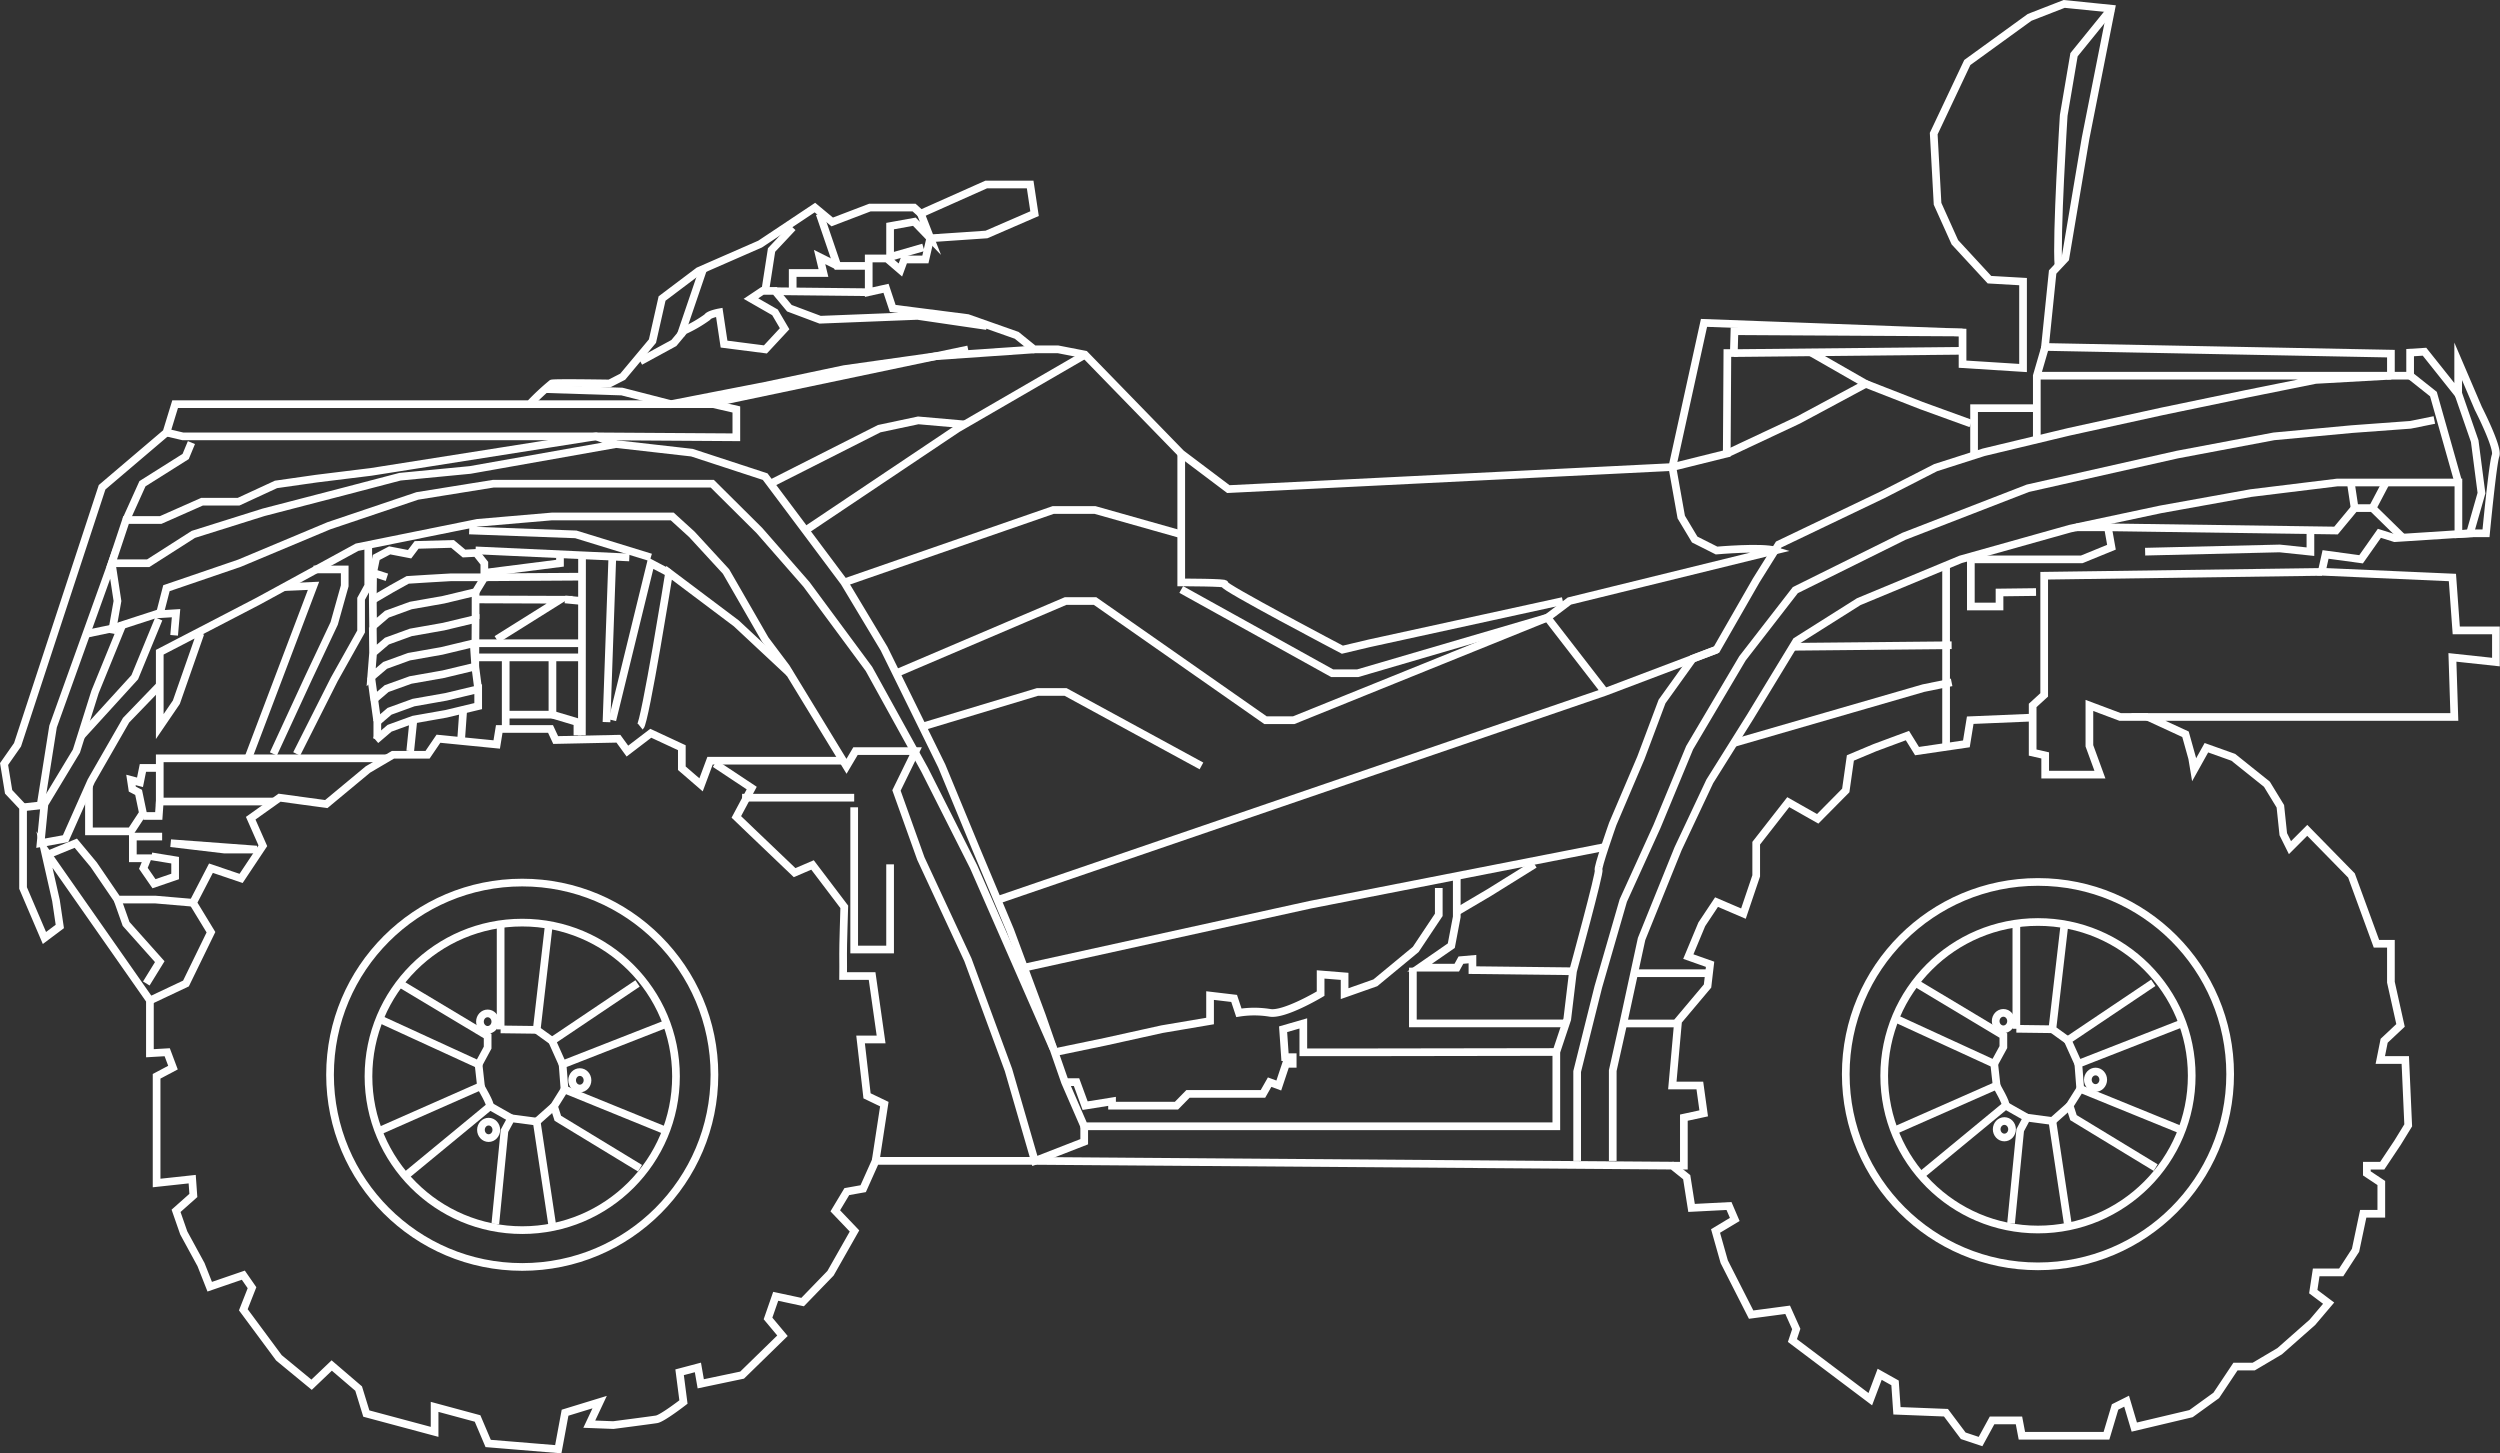 <svg xmlns="http://www.w3.org/2000/svg" viewBox="0 0 325.19 189.05"><rect x="0" y="0" width="325.19" height="189.05" fill="#333333" stroke="none"/><defs><style>.cls-1{fill:none;stroke:#fff;stroke-miterlimit:10;}</style></defs><title>ATV</title><g id="Слой_2" data-name="Слой 2"><g id="Слой_1-2" data-name="Слой 1"><path class="cls-1" d="M92,52.57l33.93-7.12"/><path class="cls-1" d="M81,49l3.87-4.63,1.25-5.54,4.75-3.58,8-3.5L106,27l2.25,1.87L113.15,27h5.75l.88.79,8.5-3.79H134l.57,3.79-6.25,2.71L121,31l-.63,2.75h-2.75l-.5,1.37-1.75-1.5H113V38l2.25-.5.87,2.62,9.75,1.25,6.38,2.25,2.25,1.82h3.12l3.5.68L153.65,59l6.13,4.62,57.75-2.87L221.65,42l33.63,1.25v4.12l7.87.5V36.63l-4.37-.25-4.5-4.87-2.25-5-.5-9.13,4.37-9.25L264,2.26l4.5-1.75,6.12.62L271.28,18l-2.63,15.62L267,35.38l-1,9.75L311,46v2.87h2.5v-3l1.87-.12,4.38,5.5V47l2.62,6.12s2.63,5.13,2.25,6.13-1.25,10.12-1.25,10.12h-2.12l-9.75.63-2-.63-2.38,3.38-4.62-.63-.5,2.25,17,.75.5,6.88h5.16v4.12L319,85.51l.25,7.75H279.4l4.88,2.25.87,3.12.25,1.5L287,97.26l3.5,1.25,4.37,3.5,1.75,2.87.38,3.63.87,1.75,2.25-2.25,5.75,5.87,3.25,8.88H311v5l1.25,5.62-2.13,2-.5,2.5h3.25l.38,8.5-1.38,2.25-2,3h-2v1l1.88,1.25v4H307.4l-1,4.75-1.87,2.88h-3.25l-.38,2.5,2,1.5-2.12,2.5-4.25,3.75-3.38,2h-2.37l-2.5,3.75L285,183.88l-7.38,1.75-1-3.37-1.5.75L274,186.76H263l-.38-2h-3.5l-1.5,2.75-2.25-.75-2.25-3-6.37-.25-.25-3.63-2-1.12L243.28,182l-10.13-7.63.5-1.5-1.12-2.5-4.75.63-3.5-6.88-1.13-4,2.5-1.5-.75-1.75-4.87.25-.63-4-1.87-1.5L133.9,151h-20l-1.62,3.62-2.13.38-1.5,2.5,2.5,2.62-3.12,5.5-3.63,3.75-3.5-.75-1,2.88,1.88,2.25-5.25,5.12L91.15,180l-.37-2.13-2.38.63.5,3.87s-2.75,2.13-3.5,2.25-5.62.75-5.62.75l-3.13-.12L78,182.38l-4.5,1.38-.88,4.75-9.12-.75-1.38-3.25L56.53,183v3.25l-8.88-2.38-1-3.25-3.5-3-2.62,2.5-4.25-3.5-4.63-6.25,1.13-2.87-1.13-1.63-4.37,1.5-1.13-2.87-2.25-4.13-1-2.87,2.25-2L25,153.38l-4.63.5V140l2.13-1.13-.75-2-2.25.13v-6.88L5.78,110.51l1.5,6.62.5,3.38-2,1.5L3,115.51V105l-1.88-2L.53,99.38l1.75-2.5,11-33.5,8.37-7.12,1.13-3.69H68.9a31.37,31.37,0,0,1,2.88-2.69c.37-.12,7.5,0,7.5,0Z"/><path class="cls-1" d="M83.28,47l4.37-2.38L89,43A17.61,17.61,0,0,0,92,41.26c.18-.38,1.56-.63,1.56-.63l.62,4.13,5.38.69,2.5-2.69-1.25-2.13-3.13-1.79,1.5-1h1.63l1.87,2.25,4,1.5,12.67-.5,9,1.32"/><polyline class="cls-1" points="119.78 27.8 121.03 31.01 118.94 28.84 115.78 29.41 115.78 33.43 120.11 32.18"/><polyline class="cls-1" points="106.61 27.8 108.93 34.59 113.03 34.59"/><line class="cls-1" x1="88.54" y1="43.59" x2="91.46" y2="35.02"/><polyline class="cls-1" points="99.53 37.88 100.36 32.52 103.11 29.59"/><polyline class="cls-1" points="103.11 37.59 103.11 35.51 107.11 35.51 106.61 33.43 108.93 34.59"/><line class="cls-1" x1="100.78" y1="37.88" x2="113.03" y2="38.01"/><polyline class="cls-1" points="279.4 93.26 275.78 93.26 271.78 91.76 271.78 96.26 271.78 97.01 273.15 100.76 266.03 100.76 266.03 98.26 264.4 97.89 264.4 95.51 264.4 91.76 265.9 90.39 265.9 74.89 302.03 74.39"/><polyline class="cls-1" points="209.78 151.01 209.78 139.26 211.15 133.13 213.53 122.14 218.28 110.39 222.4 101.64 227.65 93.26 233.65 83.39 241.78 78.26 255.03 72.76 269.28 68.76 281.03 66.26 292.78 64.14 304.03 62.76 319.78 62.76 319.78 69.48 321.28 69.39 322.78 64.14 321.9 57.38 319.78 51.26"/><polyline class="cls-1" points="313.53 48.88 316.53 51.26 319.78 62.76"/><path class="cls-1" d="M21.65,56.26l2.13.5H77.53l2.62,1L90,58.88,99.53,62l4.87,6.5,5.42,7.25L115,84.38l7.5,15.25,4.5,10.88L131.4,121l4.13,11.12,3,8.63,2.5,5.75h61.41v-9.67l1.42-4.25.75-6.25s3.58-13.08,3.33-13.16,1.84-6,1.84-6l3.66-8.59,2.75-7.33,4-5.58,3.09-1.17,5.16-9,2.92-4.67,13.58-6.5,6.84-3.5,6.25-2,11.08-2.66,12.17-2.67,10.83-2.25,9.08-1.83,9.84-.55H264.94"/><polyline class="cls-1" points="205.15 151.01 205.15 139.38 207.9 128.38 211.15 117.14 215.53 107.51 219.78 97.26 226.65 85.64 233.53 76.76 247.65 69.76 263.78 63.51 283.21 59.13 295.78 56.76 305.9 55.82 313.53 55.26 316.65 54.63"/><polyline class="cls-1" points="68.9 52.57 92.78 52.57 95.78 53.26 95.78 56.88 77.53 56.76 48.28 61.38 41.15 62.26 35.9 63.01 31.03 65.26 26.28 65.26 20.9 67.64 16.4 67.64 14.53 73.26 19.28 73.26 25.15 69.51 34.28 66.64 44.9 63.88 52.03 62.01 61.15 61.13 80.15 57.76"/><polyline class="cls-1" points="141.03 146.51 141.03 148.51 134.61 151.01 131.18 139.18 125.9 124.84 119.78 111.68 116.61 102.82 119.11 97.7 111.28 97.7 110.11 99.68 102.28 86.84 99.53 83.18 94.44 74.34 90 69.51 87.44 67.18 71.78 67.18 62.11 68.01 46.44 71.18 33.61 78.18 26.2 82.03 20.78 84.84 20.78 94.51 22.94 91.34 26.07 82.39"/><polyline class="cls-1" points="136.99 136.35 126.65 112.76 120.28 100.14 113.03 87.01 104.9 76.01 98.78 69.01 92.65 62.92 64.15 62.92 54.28 64.51 42.78 68.39 31.15 73.26 21.65 76.51 20.78 79.89 22.9 79.76 22.65 82.64"/><path class="cls-1" d="M267.76,34.59c-.32-3.75.68-19.58.68-19.58l1.34-7.89,4.87-6"/><polyline class="cls-1" points="208.76 110.17 170.44 117.68 133.21 125.87"/><polyline class="cls-1" points="129.94 117.01 208.76 90.01 223.28 84.51"/><polyline class="cls-1" points="208.76 90.01 201.28 80.34 168.28 93.68 164.61 93.68 142.44 78.18 138.61 78.18 116.59 87.57"/><polyline class="cls-1" points="120.01 94.51 134.94 90.01 138.61 90.01 156.28 99.63"/><polyline class="cls-1" points="109.82 75.76 136.99 66.34 142.44 66.34 153.65 69.51"/><path class="cls-1" d="M153.65,59V75.76s6.13,0,5.63.22,15.33,8.53,15.33,8.53l3.5-.83,25.17-5.5"/><path class="cls-1" d="M153.65,76.68l19.63,10.89h3.33l24.67-7.23,2.86-2.16,26.74-6.57c-1.69-.52-7.6,0-7.6,0l-2.84-1.43-1.75-2.92-1.16-6.5L224.61,59l.08-13.08h.84l.08-2.84,29.67.17"/><line class="cls-1" x1="255.28" y1="45.63" x2="225.53" y2="45.93"/><polyline class="cls-1" points="224.61 59.01 233.94 54.63 242.69 49.93 235.44 45.78"/><polyline class="cls-1" points="256.36 55.09 249.94 52.76 242.69 49.93"/><polyline class="cls-1" points="256.78 59.01 256.78 53.09 264.94 53.09 264.94 57.18 264.94 48.88 266.03 45.13"/><circle class="cls-1" cx="265.09" cy="139.93" r="20"/><circle class="cls-1" cx="265.09" cy="139.72" r="25"/><polyline class="cls-1" points="249.15 127.84 260.59 134.7 260.59 136.2 259.4 138.38 246.53 132.47"/><polyline class="cls-1" points="246.53 147.01 259.71 141.2 259.4 138.38"/><path class="cls-1" d="M249.86,152.89l11-9.07c.25-.19-1.18-2.62-1.18-2.62"/><path class="cls-1" d="M263.65,145.38l-2.75-1.56Z"/><polyline class="cls-1" points="261.59 159.13 262.78 147.01 263.65 145.38 266.96 145.82 268.96 159.13"/><path class="cls-1" d="M269.22,143.82l-2.25,2Z"/><polyline class="cls-1" points="280.4 151.88 269.71 145.38 269.21 143.82 270.59 141.63 283.8 147.01"/><polyline class="cls-1" points="270.59 141.63 270.34 138.38 283.8 133.12"/><polyline class="cls-1" points="280.09 127.84 268.96 135.32 270.34 138.38"/><polyline class="cls-1" points="268.96 135.32 266.96 133.88 268.54 120.23"/><path class="cls-1" d="M262.28,133.82l4.69.06Z"/><line class="cls-1" x1="262.28" y1="120.23" x2="262.28" y2="133.82"/><ellipse class="cls-1" cx="260.59" cy="132.82" rx="1" ry="1.07"/><ellipse class="cls-1" cx="260.72" cy="146.89" rx="1" ry="1.07"/><ellipse class="cls-1" cx="272.58" cy="140.45" rx="1" ry="1.07"/><polyline class="cls-1" points="104.77 69 124.53 55.76 141.15 46.13"/><polyline class="cls-1" points="100.21 62.92 114.36 55.76 119.44 54.68 125.48 55.21"/><polyline class="cls-1" points="70.9 50.61 80.9 50.93 87.28 52.57 99.53 50.18 109.82 48.01 121.64 46.34 134.53 45.45"/><polyline class="cls-1" points="217.53 151.63 219.03 151.63 219.03 145.38 221.61 144.82 221.11 141.2 217.53 141.2 218.28 132.81 222.11 128.26 222.44 125.43 219.61 124.43 221.36 120.23 223.28 117.34 226.78 118.84 228.44 113.93 228.44 109.68 232.61 104.34 236.44 106.51 240.09 102.82 240.69 98.59 243.86 97.26 248.11 95.68 249.36 97.7 255.78 96.76 256.28 93.68 264.4 93.34"/><polyline class="cls-1" points="225.53 96.65 240.97 92.18 250.19 89.51 253.86 88.76"/><line class="cls-1" x1="253.86" y1="83.93" x2="233.2" y2="84.13"/><line class="cls-1" x1="253.14" y1="73.54" x2="253.14" y2="97.15"/><polyline class="cls-1" points="256.36 72.39 256.36 72.84 256.36 78.89 260.09 78.89 260.09 77.07 264.84 77.01"/><polyline class="cls-1" points="256.78 72.76 270.78 72.76 274.65 71.18 274.19 68.59 270.06 68.59"/><polyline class="cls-1" points="274.19 68.59 303.86 69.01 306.28 66.09 308.61 66.09 312.54 69.94"/><polyline class="cls-1" points="279.03 71.76 296.53 71.34 300.53 71.76 300.53 69.01"/><line class="cls-1" x1="305.78" y1="62.76" x2="306.28" y2="66.09"/><line class="cls-1" x1="310.36" y1="62.76" x2="308.61" y2="66.09"/><path class="cls-1" d="M187.15,115.51V119l-3,4.5-5.25,4.34-4,1.41V127l-3.12-.25v2.5s-4.75,2.85-6.63,2.49a12.73,12.73,0,0,0-4,0l-.62-1.87-3.13-.37v3.31l-6.25,1.06-7.37,1.63-6.6,1.37"/><polyline class="cls-1" points="189.49 113.95 189.49 119.26 188.78 123.01 184.65 125.87 189.49 125.87 190.03 124.89 191.53 124.76 191.53 126.19 204.61 126.34"/><polyline class="cls-1" points="138.53 140.76 140.03 140.76 141.15 143.82 144.65 143.26 144.65 143.82 149.15 143.82 153.03 143.82 154.53 142.29 164.28 142.29 165.15 140.76 166.34 141.2 167.28 138.38 168.15 138.38 168.15 137.51 167.15 137.51 166.9 133.88 169.53 133.12 169.53 136.88 176.61 136.88 202.44 136.84"/><line class="cls-1" x1="211.15" y1="133.13" x2="218.25" y2="133.13"/><line class="cls-1" x1="212.82" y1="126.59" x2="222.24" y2="126.59"/><polyline class="cls-1" points="203.69 133.12 183.78 133.12 183.78 125.87"/><polyline class="cls-1" points="199.61 112.43 193.73 116.09 189.49 118.59"/><polyline class="cls-1" points="24.9 57.57 24.15 59.38 18.53 62.92 16.4 67.64"/><polyline class="cls-1" points="3.03 105.01 5.28 104.76 6.9 94.51 14.53 73.26 15.28 78.18 14.53 82.39"/><polyline class="cls-1" points="11.23 82.45 14.53 81.76 20.78 79.73"/><polyline class="cls-1" points="16 81.09 12.36 90.01 9.94 97.7 5.78 104.59 5.28 109.68 8.53 109.09 11.86 101.59 16.4 93.68 20.78 89.14"/><polyline class="cls-1" points="20.65 80.51 17.53 88.09 10.56 95.74"/><polyline class="cls-1" points="115.78 112.43 115.78 123.51 111.11 123.51 111.11 105.01"/><line class="cls-1" x1="111.11" y1="103.76" x2="96.53" y2="103.76"/><path class="cls-1" d="M83.28,94.51c.62-.5,3.75-20,3.75-20l8.75,6.58,6.94,6.48"/><polyline class="cls-1" points="79.65 93.68 84.65 73.26 87.03 74.51"/><polyline class="cls-1" points="61.03 69 74.9 69.51 84.65 72.51"/><polyline class="cls-1" points="19.53 130.13 24.19 127.93 27.44 121.26 25.11 117.43 27.44 112.93 31.36 114.26 34.19 110.01 32.61 106.43 36.36 103.76 42.44 104.59 47.86 100.09 51.11 98.18 55.61 98.18 57.03 96.09 64.61 96.84 64.94 94.82 71.61 94.82 72.28 96.26 80.44 96.09 81.61 97.7 84.65 95.38 88.69 97.26 88.69 99.93 91.19 102.09 92.36 98.95 109.67 98.95"/><path class="cls-1" d="M93,99.34l4.78,3.17-2,3.75,2,1.92,5.58,5.33,2.33-1,4.13,5.45s-.17,5.41-.15,6.08,0,2.92,0,2.92h3.77l1.17,8.25h-2.67l.84,7.33,2.25,1.08L113.9,151"/><polyline class="cls-1" points="50.33 98.64 21.03 98.64 20.78 98.64 20.78 104.26 35.56 104.26"/><polyline class="cls-1" points="11.57 102.25 11.57 108.14 17.03 108.14 18.59 105.76 18.03 103.07 17.21 102.64 17.03 101.45 18.21 101.76 18.59 99.89 20.78 99.89"/><polyline class="cls-1" points="20.78 104.26 20.65 106.14 18.65 106.14"/><polyline class="cls-1" points="6.23 111.16 9.86 109.68 12.19 112.48 15.28 117.01 20.19 117.01 25.11 117.43"/><polyline class="cls-1" points="19.03 127.93 20.78 125.09 16.4 120.18 15.28 117.01"/><polygon class="cls-1" points="22.21 109.68 29.21 110.51 33.4 110.51 22.21 109.68"/><polyline class="cls-1" points="21.09 108.82 17.28 108.82 17.28 111.64 19.18 111.64 18.65 112.95 20.03 114.95 22.78 114.01 22.78 111.89 19.71 111.39"/><polyline class="cls-1" points="32.28 98.64 40.78 76.2 36.92 76.37"/><polyline class="cls-1" points="35.56 98.07 40.15 88.13 43.47 81.09 44.84 76.2 44.84 74.07 40.78 74.07"/><polyline class="cls-1" points="38.59 98.07 43.47 88.39 46.97 82.14 46.97 77.89 47.9 76.2 47.9 70.88"/><path class="cls-1" d="M50.33,75.09l-1.8-.58.41-2,1.75-.92,2.59.5.91-1.21,4.67-.13L60.36,72l1.58-.08L63,73.26v1.83H58.69c-.25,0-5.66.34-5.66.34l-2.09,1.16L48.53,78"/><polyline class="cls-1" points="48.53 84.93 48.28 88.09 50.09 86.55 53.2 85.42 57.45 84.67 61.62 83.67 61.82 86.7 61.86 80.51 57.69 81.51 53.44 82.26 50.33 83.39 48.53 84.93 48.49 81.6"/><polyline class="cls-1" points="48.87 96.27 50.67 94.73 53.78 93.6 58.03 92.85 62.2 91.85 62.2 89.64 58.03 90.64 53.78 91.39 50.67 92.52 48.87 94.06"/><polyline class="cls-1" points="49.08 96.09 49.08 93.88 48.28 88.09 48.68 91.11"/><polyline class="cls-1" points="48.53 74.51 48.49 77.85 48.53 81.43 50.33 79.89 53.44 78.76 57.69 78.01 61.86 77.01 63.03 75.09 75.69 75.01"/><polyline class="cls-1" points="62.2 89.64 61.82 86.7 57.65 87.7 53.4 88.45 50.29 89.57 48.49 91.11"/><line class="cls-1" x1="61.86" y1="77.01" x2="61.86" y2="80.51"/><line class="cls-1" x1="53.78" y1="93.6" x2="53.36" y2="97.7"/><line class="cls-1" x1="60.24" y1="92.55" x2="59.99" y2="96.09"/><polyline class="cls-1" points="81.86 72.51 75.71 72.23 61.86 71.59"/><line class="cls-1" x1="75.69" y1="95.65" x2="75.71" y2="72.23"/><line class="cls-1" x1="79.65" y1="72.41" x2="78.89" y2="93.93"/><line class="cls-1" x1="61.62" y1="83.67" x2="75.69" y2="83.67"/><line class="cls-1" x1="62.2" y1="85.51" x2="75.71" y2="85.51"/><line class="cls-1" x1="65.78" y1="85.93" x2="65.78" y2="94.51"/><polyline class="cls-1" points="71.86 85.93 71.86 92.96 65.78 92.96"/><polyline class="cls-1" points="75.11 95.65 75.11 93.93 71.86 92.96"/><polyline class="cls-1" points="64.6 83.17 72.84 78.01 61.62 77.97"/><line class="cls-1" x1="73.49" y1="77.97" x2="75.69" y2="78.18"/><polyline class="cls-1" points="72.84 72.51 72.84 73.26 63.03 74.51"/><circle class="cls-1" cx="67.93" cy="140.01" r="20"/><circle class="cls-1" cx="67.93" cy="139.8" r="25"/><polyline class="cls-1" points="52 127.92 63.43 134.77 63.43 136.27 62.25 138.46 49.37 132.55"/><polyline class="cls-1" points="49.37 147.09 62.56 141.27 62.25 138.46"/><path class="cls-1" d="M52.7,153l11-9.07c.25-.19-1.19-2.63-1.19-2.63"/><path class="cls-1" d="M66.5,145.46l-2.75-1.56Z"/><polyline class="cls-1" points="64.43 159.21 65.62 147.09 66.5 145.46 69.81 145.9 71.81 159.21"/><path class="cls-1" d="M72.06,143.9l-2.25,2Z"/><polyline class="cls-1" points="83.25 151.96 72.56 145.46 72.06 143.9 73.43 141.71 86.64 147.09"/><polyline class="cls-1" points="73.43 141.71 73.18 138.46 86.64 133.19"/><polyline class="cls-1" points="82.93 127.92 71.81 135.4 73.18 138.46"/><polyline class="cls-1" points="71.81 135.4 69.81 133.96 71.39 120.31"/><path class="cls-1" d="M65.12,133.9l4.69.06Z"/><line class="cls-1" x1="65.12" y1="120.31" x2="65.12" y2="133.9"/><ellipse class="cls-1" cx="63.43" cy="132.89" rx="1" ry="1.07"/><ellipse class="cls-1" cx="63.56" cy="146.97" rx="1" ry="1.07"/><ellipse class="cls-1" cx="75.42" cy="140.52" rx="1" ry="1.07"/></g></g></svg>